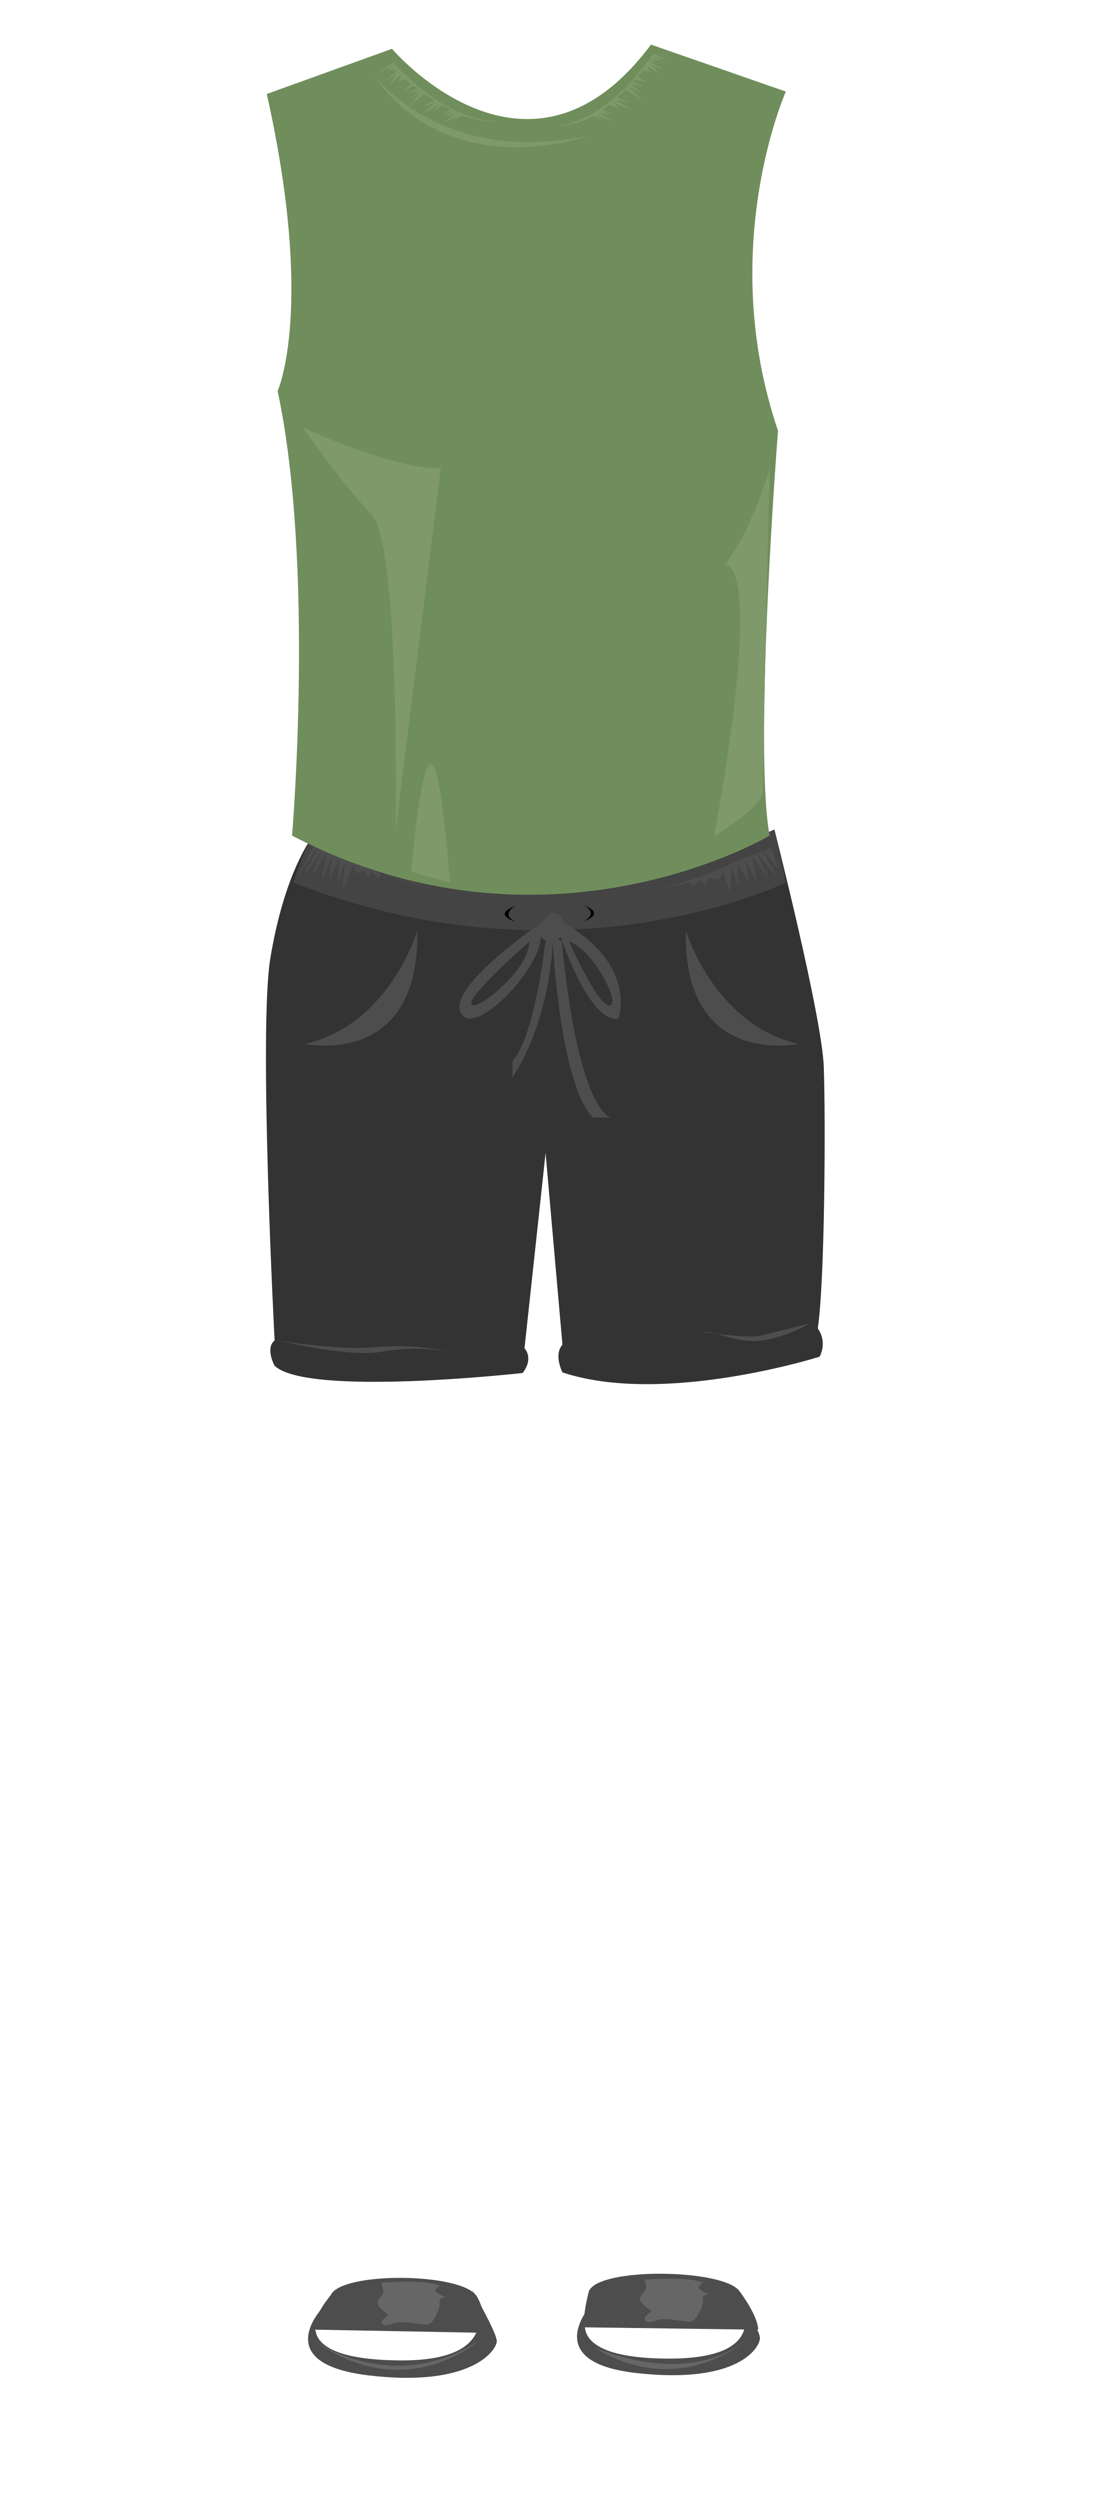 <?xml version="1.0" encoding="utf-8"?>
<!-- Generator: Adobe Illustrator 22.1.0, SVG Export Plug-In . SVG Version: 6.00 Build 0)  -->
<svg version="1.1" id="Layer_1" xmlns="http://www.w3.org/2000/svg" xmlns:xlink="http://www.w3.org/1999/xlink" x="0px" y="0px"
	 viewBox="0 0 183 415" style="enable-background:new 0 0 183 415;" xml:space="preserve">
<style type="text/css">
	.st0{fill:none;}
	.st1{fill:#333333;}
	.st2{fill:#444444;}
	.st3{fill:#4D4D4D;}
	.st4{fill:#708E5C;}
	.st5{fill:#7F996A;}
	.st6{fill:#666666;}
</style>
<title>scb</title>
<g id="Layer_2_1_">
	<g id="scb">
		<g id="scb-2">
			<rect class="st0" width="183" height="415"/>
			<g id="scbpants">
				<path class="st1" d="M52.9,137.5c0,0,29.1,21.2,75.7,0.2c0,0,7.9,31,8.2,39.4s0.2,35.4-1,43.4c1,1.4,1.1,3.2,0.3,4.7
					c0,0-25.9,8.2-42.7,2.6c0,0-1.5-2.9,0-4.6l-2.8-31.8l-3.5,32.4c0,0,1.6,1.6-0.3,4.1c0,0-35.7,4-41.2-1.2c0,0-1.6-2.9,0-4.2
					c0,0-2.7-51.5-0.7-63.5S50.5,140.3,52.9,137.5z"/>
				<path class="st2" d="M52.9,137.5c0,0,31.7,20,75.7,0.2l1.9,8.8c0,0-36.4,17.8-81.8,0C48.7,146.5,51.4,138.3,52.9,137.5z"/>
				<path class="st3" d="M69.3,154.5c0,0-4.6,15.6-18.7,18.8C50.6,173.2,69.7,177.5,69.3,154.5z"/>
				<path class="st3" d="M113.9,154.5c0,0,4.6,15.5,18.7,18.8C132.6,173.2,113.4,177.5,113.9,154.5z"/>
				<path class="st3" d="M93.6,153.2c0,0-1-3.5-3.5-0.2c0,0-15.8,10.7-13.6,15.1s13.3-7.3,13.3-12.6c0.2,0.2,0.5,0.5,0.8,0.6
					c-0.5,4.3-2.3,16.6-5.5,20v2.7c0,0,5.9-8,6.7-22.5l0,0c0,0.7,1.3,24.1,6.7,29.2h3c0,0-5.4-0.4-8.2-29.2l-0.6-0.4
					c0.2-0.1,0.3-0.3,0.4-0.4c0,0,4.7,14.3,9.6,13.6C102.7,169.1,105.9,160.1,93.6,153.2z M78.3,166.7c-0.9-1.2,9.6-10.4,9.6-10.4
					C87.9,161,79.1,168,78.3,166.7z M101.3,166.9c-1.9,0.4-6.8-10.6-6.8-10.6C98.4,157.5,103.1,166.5,101.3,166.9L101.3,166.9z"/>
				<path d="M85.6,150.4c0,0-2.6,1.3,0,2.6C85.6,153,81.6,151.8,85.6,150.4z"/>
				<path d="M97,150.3c0,0,2.5,1.2,0,2.6C97,152.9,100.7,151.7,97,150.3z"/>
				<path class="st3" d="M73.3,147.9c-5.4-1.3-10.8-3-15.9-5.2c-1.8-0.8-3.5-1.7-5.1-2.7l-2.8,5.3l3.2-4.6l-2.4,5l3.2-4.5l-1.9,4.5
					l2.6-4.1l-0.8,4.6l1.8-4.1l-0.5,3.5l1.7-2.9l-0.3,4l1.1-3.6l-0.3,4.9l1.7-4.3l0.7,1.3l1.2-0.5l0.7,1.3l0.4-1l1.4,1l0.3-0.8
					L73.3,147.9z"/>
				<path class="st3" d="M103.6,148.6c0,0,10.3-1.4,17.7-5.2c2.1-1.1,5-1.7,6.7-2.8l1.2,3.6l-2.7-3.3l2.6,4.8l-3.5-4.2l2.1,4.4
					l-2.9-3.9l0.9,4.6l-1.9-4l0.5,3.5l-1.9-2.8l0.3,4.1l-1.2-3.5l-0.3,4.2l-1.1-3.4l-0.8,1.4l-1.4-0.4L117,147l-0.5-1l-1.5,1.2
					l-0.4-0.7L103.6,148.6z"/>
				<path class="st3" d="M46.3,222.5c0,0,11.9,3,17.5,1.8c3.9-0.6,8-0.6,11.9,0.3c-4.3-1-8.8-1.4-13.2-1
					C55.7,224.2,46.3,222.5,46.3,222.5z"/>
				<path class="st3" d="M134.4,219.7c-2.4,1.4-5,2.3-7.7,2.8c-4.2,0.6-7.7-1.6-10.1-1.4c0,0,7.4,1.1,9.6,0.6
					S134.4,219.7,134.4,219.7z"/>
			</g>
			<g id="scbshirt">
				<path class="st4" d="M44.3,15.6l20.8-7.5c0,0,22.6,26.7,43-0.7l22.4,7.8c0,0-11.6,26-1.3,56.3c0,0-4.1,52.2-1.4,67.2
					c0,0-37,22.1-79.3,0c0,0,3.8-44.8-2.4-73.8C46.1,64.9,52.3,51.3,44.3,15.6z"/>
				<path class="st5" d="M50.3,71c0,0,15.9,7.2,22.9,6.7l-7.5,60.1c0,0,0.8-47.4-4-52.4S50.3,71,50.3,71z"/>
				<path class="st5" d="M68.3,144.7c0,0,1.4-17.4,3.2-17.9s3.2,19.7,3.2,19.7L68.3,144.7z"/>
				<path class="st5" d="M61.7,12c0,0,11.1,15.8,36.1,10.5C97.8,22.5,74.6,31.1,61.7,12z"/>
				<path class="st5" d="M82.5,20c0,0-7.3,1-17.2-9.6l-2.4,1.6l2.4-1l-1,0.7l1.4-0.3l-0.6,0.5l1-0.3L64,13.4l1.8-1.1L64.7,14l2-1.7
					l-0.5,1.2l1.1-0.4l1,0.9l-1.3,1l1.7-0.7l0.6,0.4l-1.8,0.9l2.2-0.6L68,16.4l2-1.2l-2.2,2.6l2.6-2.2l1.7,1.1l-1.9,1l2.2-0.7L70,19
					l2.9-1.7l-0.8,1l1.4-0.8l1.3,0.7l-1.7,1l2-0.8L74,19.3l1.6-0.4l-2.3,1.7l2.8-1.5L75,20.2l1.7-1l0.8,0.2
					C77.4,19.4,81.1,20.4,82.5,20z"/>
				<path class="st5" d="M92.8,20.8c0,0,7.4,0,15.7-11.9l2.6,1.2l-2.5-0.7l1.1,0.6l-1.5-0.1l0.7,0.4l-1-0.1l2.3,1.4l-2-0.8l1.4,1.5
					l-2.2-1.4l0.6,1.1l-1.2-0.3l-0.9,1l1.4,0.9l-1.8-0.4l-0.5,0.4l1.9,0.7l-2.3-0.3l1.9,1.3l-2.2-0.9l2.5,2.3l-2.8-1.8l-1.5,1.3
					l2,0.8l-2.3-0.4l2.7,1.6l-3.1-1.2l0.9,0.9l-1.5-0.5l-1.2,0.8l1.8,0.8l-2.1-0.5L101,19l-1.6-0.2l2.5,1.4l-3-1.1l1.4,1l-1.8-0.8
					l-0.7,0.3C97.8,19.7,94.2,21.1,92.8,20.8z"/>
				<path class="st5" d="M127.8,77.8c0,0-2.9,10.3-7.5,16c0,0,6.9-2.6-1.7,45c0,0,8.2-5,8.1-7.5S127.8,77.8,127.8,77.8z"/>
			</g>
			<g id="SunShoes">
				<path class="st3" d="M53.8,382.8c0,0-9.5,9.5,7.5,11.5s21.2-4.2,21.2-5.7s-4.5-9.2-4.5-9.2S86,392,66.3,391.8
					C46.1,391.6,53.8,382.8,53.8,382.8z"/>
				<path class="st3" d="M98.8,381.8c0,0-10.1,10.2,6.9,12.1s20.5-4.3,20.5-5.8s-4.2-7.8-4.2-7.8s8.4,11.4-11.4,11.2
					C90.5,391.3,98.8,381.8,98.8,381.8z"/>
				<path class="st3" d="M52.4,386.7l26.8,0.5c0,0,2.3-2,0-6S56.6,377,54.9,381C54.9,381,51.6,384.9,52.4,386.7"/>
				<path class="st6" d="M63.3,378.9c0,0,7.2-0.6,9.8,0.5c0,0-0.8,0.4-0.8,0.8s1.7,1.1,1.7,1.1s-1.2,0.1-1,0.9s-0.8,2.9-1.6,3.5
					s-4.2-0.8-6.3,0s-1.7-0.5-1.7-0.5l1.1-1c0,0-1.7-1.1-1.8-1.8s1-1.5,1-2.1C63.5,379.7,63.4,379.3,63.3,378.9z"/>
				<path class="st3" d="M96.4,386.3l29.5,0.4c0,0,0.2-1.9-3.1-6.4c-2.7-3.7-23.3-4-25,0c0,0-1.3,4.6-0.6,6.4"/>
				<path class="st6" d="M107,378.4c0,0,7.2-0.6,9.8,0.5c0,0-0.8,0.4-0.8,0.8s1.7,1.1,1.7,1.1s-1.2,0.1-1,0.9s-0.8,2.9-1.6,3.5
					s-4.2-0.8-6.3,0s-1.7-0.6-1.7-0.6l1.1-1c0,0-1.7-1.1-1.9-1.8s1-1.5,1-2.1C107.3,379.3,107.2,378.9,107,378.4z"/>
				<path class="st6" d="M52.3,388.6c0,0,13,9.2,27.1,0C79.4,388.6,67.4,399.3,52.3,388.6z"/>
				<path class="st6" d="M98.6,389.6c0,0,14.9,6.9,25-1C123.6,388.7,112.6,398.3,98.6,389.6z"/>
			</g>
		</g>
	</g>
</g>
</svg>
